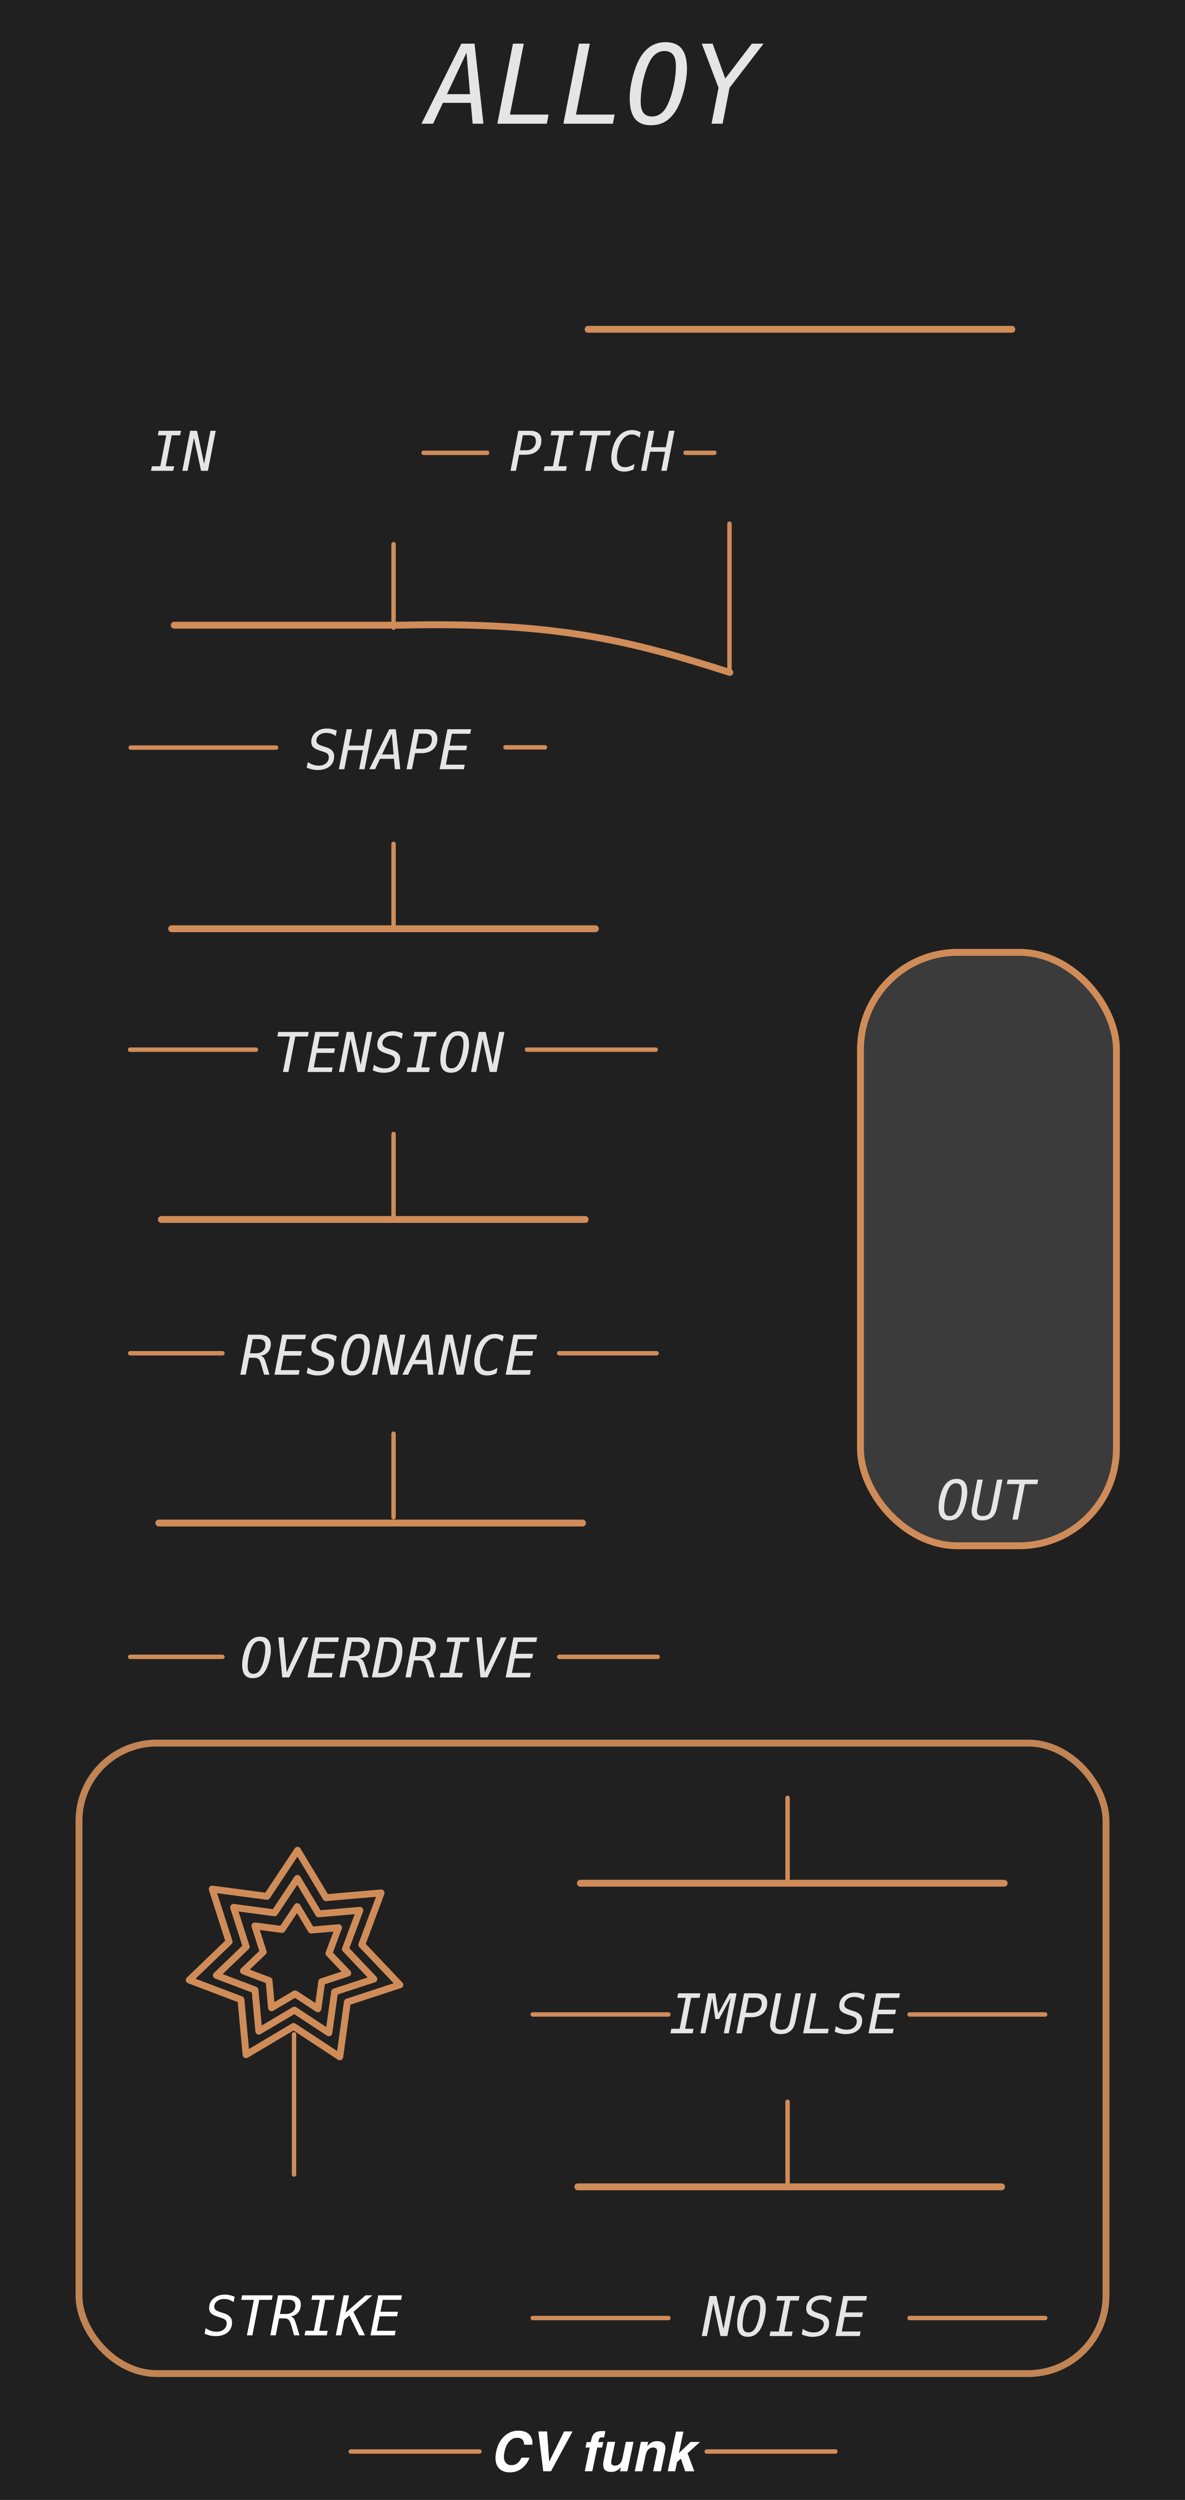<?xml version="1.0" encoding="UTF-8" standalone="no"?>
<!-- Created with Inkscape (http://www.inkscape.org/) -->

<svg
   width="60.96mm"
   height="128.5mm"
   viewBox="0 0 60.96 128.5"
   version="1.1"
   id="svg8"
   inkscape:version="1.2 (dc2aeda, 2022-05-15)"
   sodipodi:docname="Alloy-dark.svg"
   xml:space="preserve"
   xmlns:inkscape="http://www.inkscape.org/namespaces/inkscape"
   xmlns:sodipodi="http://sodipodi.sourceforge.net/DTD/sodipodi-0.dtd"
   xmlns="http://www.w3.org/2000/svg"
   xmlns:svg="http://www.w3.org/2000/svg"
   xmlns:rdf="http://www.w3.org/1999/02/22-rdf-syntax-ns#"
   xmlns:cc="http://creativecommons.org/ns#"
   xmlns:dc="http://purl.org/dc/elements/1.1/"><defs
     id="defs2"><linearGradient
       id="_Linear1"
       x1="0"
       y1="0"
       x2="1"
       y2="-0.003"
       gradientUnits="userSpaceOnUse"
       gradientTransform="matrix(75.073,292.271,-293.023,74.88,36.974,42.144)"><stop
         offset="0"
         style="stop-color:#e6e6e6;stop-opacity:1"
         id="stop1" /><stop
         offset="1"
         style="stop-color:#e6e6e6;stop-opacity:0"
         id="stop2" /></linearGradient></defs><sodipodi:namedview
     id="base"
     pagecolor="#ffffff"
     bordercolor="#666666"
     borderopacity="1.0"
     inkscape:pageopacity="0.0"
     inkscape:pageshadow="2"
     inkscape:zoom="2.155626"
     inkscape:cx="79.327304"
     inkscape:cy="346.99897"
     inkscape:document-units="mm"
     inkscape:current-layer="svg8"
     showgrid="false"
     units="mm"
     inkscape:snap-bbox="true"
     inkscape:snap-page="true"
     inkscape:bbox-nodes="false"
     inkscape:snap-bbox-edge-midpoints="false"
     inkscape:window-width="1432"
     inkscape:window-height="916"
     inkscape:window-x="22"
     inkscape:window-y="38"
     inkscape:window-maximized="0"
     inkscape:snap-bbox-midpoints="true"
     inkscape:snap-nodes="false"
     inkscape:showpageshadow="2"
     inkscape:pagecheckerboard="0"
     inkscape:deskcolor="#d1d1d1"
     showguides="true" /><rect
     id="rect1"
     x="-0.1"
     y="-0.536"
     width="61.211"
     height="129.943"
     style="clip-rule:evenodd;display:inline;fill:#202020;fill-rule:evenodd;stroke-width:0.388;stroke-linejoin:round;stroke-miterlimit:1.5" /><rect
     style="fill:#3b3b3b;fill-opacity:1;stroke:#d08c58;stroke-width:0.353;stroke-linejoin:round;stroke-dasharray:none;stroke-opacity:1"
     id="rect2036"
     width="13.167"
     height="30.503"
     x="44.265"
     y="48.952"
     rx="5"
     ry="5" /><path
     id="path128"
     d="m 27.325,125.28 c 0.06,0.127 0.079,0.254 0.058,0.382 H 26.965 c -0.006,-0.098 -0.026,-0.172 -0.058,-0.222 -0.057,-0.089 -0.161,-0.134 -0.311,-0.134 -0.152,0 -0.286,0.063 -0.4,0.188 -0.114,0.125 -0.195,0.303 -0.243,0.532 -0.048,0.23 -0.038,0.401 0.032,0.516 0.069,0.114 0.175,0.171 0.318,0.171 0.147,0 0.27,-0.049 0.368,-0.147 0.054,-0.052 0.105,-0.132 0.155,-0.237 h 0.415 c -0.083,0.223 -0.213,0.405 -0.391,0.545 -0.178,0.139 -0.384,0.209 -0.618,0.209 -0.289,0 -0.496,-0.094 -0.622,-0.283 -0.125,-0.19 -0.153,-0.45 -0.084,-0.781 0.074,-0.357 0.225,-0.633 0.453,-0.826 0.199,-0.168 0.424,-0.253 0.676,-0.253 0.338,0 0.561,0.113 0.67,0.339 z"
     style="clip-rule:evenodd;fill:#ffffff;fill-rule:nonzero;stroke-width:0.356;stroke-linejoin:round;stroke-miterlimit:1.5" /><path
     id="path129"
     d="m 28.254,126.534 0.764,-1.554 h 0.436 l -1.111,2.047 h -0.396 l -0.252,-2.047 h 0.448 z"
     style="clip-rule:evenodd;fill:#ffffff;fill-rule:nonzero;stroke-width:0.356;stroke-linejoin:round;stroke-miterlimit:1.5" /><path
     id="path130"
     d="m 31.036,125.527 -0.059,0.279 h -0.254 l -0.254,1.22 h -0.386 l 0.254,-1.22 h -0.217 l 0.058,-0.279 h 0.213 l 0.02,-0.097 c 0.034,-0.162 0.084,-0.274 0.15,-0.335 0.076,-0.09 0.22,-0.136 0.436,-0.136 0.025,0 0.047,7.1e-4 0.066,0.002 0.02,10e-4 0.047,0.004 0.081,0.006 l -0.068,0.323 c -0.021,-0.003 -0.057,-0.005 -0.108,-0.006 -0.051,-0.001 -0.089,0.01 -0.114,0.035 -0.025,0.025 -0.04,0.052 -0.046,0.081 -0.006,0.03 -0.015,0.072 -0.027,0.128 z"
     style="clip-rule:evenodd;fill:#ffffff;fill-rule:nonzero;stroke-width:0.356;stroke-linejoin:round;stroke-miterlimit:1.5" /><path
     id="path131"
     d="m 31.943,126.813 c -0.004,0.005 -0.016,0.018 -0.036,0.042 -0.019,0.023 -0.04,0.043 -0.064,0.061 -0.073,0.056 -0.14,0.093 -0.201,0.114 -0.061,0.02 -0.13,0.031 -0.206,0.031 -0.219,0 -0.351,-0.08 -0.393,-0.241 -0.024,-0.089 -0.017,-0.22 0.019,-0.393 l 0.189,-0.913 h 0.397 l -0.189,0.913 c -0.018,0.086 -0.022,0.151 -0.011,0.194 0.019,0.077 0.081,0.115 0.184,0.115 0.133,0 0.235,-0.055 0.307,-0.164 0.038,-0.059 0.067,-0.137 0.087,-0.234 l 0.171,-0.824 h 0.393 l -0.315,1.513 h -0.377 z"
     style="clip-rule:evenodd;fill:#ffffff;fill-rule:nonzero;stroke-width:0.356;stroke-linejoin:round;stroke-miterlimit:1.5" /><path
     id="path132"
     d="m 33.789,126.106 c 0.017,-0.08 0.02,-0.141 0.007,-0.183 -0.022,-0.078 -0.086,-0.117 -0.193,-0.117 -0.132,0 -0.234,0.057 -0.306,0.171 -0.038,0.061 -0.067,0.137 -0.086,0.231 l -0.17,0.819 h -0.386 l 0.314,-1.511 h 0.375 l -0.046,0.221 c 0.066,-0.077 0.125,-0.134 0.177,-0.168 0.092,-0.061 0.2,-0.091 0.322,-0.091 0.154,0 0.27,0.041 0.351,0.123 0.08,0.082 0.101,0.218 0.062,0.407 l -0.212,1.019 h -0.398 z"
     style="clip-rule:evenodd;fill:#ffffff;fill-rule:nonzero;stroke-width:0.356;stroke-linejoin:round;stroke-miterlimit:1.5" /><path
     id="path133"
     d="m 34.83,126.551 -0.098,0.476 h -0.381 l 0.425,-2.04 h 0.381 l -0.23,1.103 0.602,-0.57 h 0.481 l -0.64,0.58 0.347,0.927 h -0.468 l -0.22,-0.647 z"
     style="clip-rule:evenodd;fill:#ffffff;fill-rule:nonzero;stroke-width:0.356;stroke-linejoin:round;stroke-miterlimit:1.5" /><path
     id="path134"
     d="m 18.044,126.012 h 6.622"
     style="clip-rule:evenodd;fill:none;fill-rule:evenodd;stroke:#d08c59;stroke-width:0.228px;stroke-linecap:round;stroke-linejoin:round;stroke-miterlimit:1.5" /><path
     id="path135"
     d="m 36.355,126.012 h 6.622"
     style="clip-rule:evenodd;fill:none;fill-rule:evenodd;stroke:#d08c59;stroke-width:0.228px;stroke-linecap:round;stroke-linejoin:round;stroke-miterlimit:1.5" /><g
     aria-label="ALLOY"
     id="text468"
     style="font-style:italic;font-size:5.644px;font-family:Menlo;-inkscape-font-specification:'Menlo Italic';text-align:center;text-anchor:middle;fill:#e5e5e5;stroke-width:0.706;stroke-linecap:round;stroke-linejoin:round;paint-order:fill markers stroke"><path
       d="m 23.998,2.707 -1.003,2.133 h 1.185 z M 23.733,2.244 h 0.678 l 0.458,4.115 h -0.554 l -0.096,-1.072 h -1.433 l -0.507,1.072 h -0.598 z"
       id="path520" /><path
       d="m 26.387,2.244 h 0.557 L 26.233,5.89 h 1.987 l -0.091,0.469 h -2.544 z"
       id="path522" /><path
       d="m 29.785,2.244 h 0.557 l -0.711,3.646 h 1.987 l -0.091,0.469 h -2.544 z"
       id="path524" /><path
       d="m 33.55,5.987 q 0.234,0 0.433,-0.141 0.198,-0.141 0.328,-0.402 0.204,-0.4 0.331,-0.967 0.127,-0.568 0.127,-1.091 0,-0.391 -0.146,-0.576 -0.143,-0.187 -0.446,-0.187 -0.234,0 -0.43,0.141 -0.196,0.141 -0.325,0.402 -0.209,0.405 -0.336,0.967 -0.127,0.562 -0.127,1.086 0,0.394 0.143,0.582 0.146,0.187 0.449,0.187 z M 35.339,3.547 q 0,0.303 -0.063,0.659 -0.061,0.356 -0.179,0.73 -0.08,0.254 -0.174,0.455 -0.091,0.201 -0.198,0.364 -0.243,0.35 -0.543,0.518 -0.3,0.165 -0.7,0.165 -0.554,0 -0.821,-0.339 -0.267,-0.339 -0.267,-1.045 0,-0.306 0.058,-0.656 0.061,-0.353 0.179,-0.728 0.08,-0.254 0.171,-0.455 0.094,-0.201 0.201,-0.364 0.243,-0.35 0.543,-0.515 0.3,-0.168 0.7,-0.168 0.557,0 0.824,0.339 0.27,0.336 0.27,1.039 z"
       id="path526" /><path
       d="m 36.102,2.244 h 0.557 l 0.65,1.794 1.37,-1.794 h 0.601 l -1.75,2.268 -0.356,1.847 h -0.571 l 0.361,-1.847 z"
       id="path528" /></g><g
     aria-label="IN"
     id="text744"
     style="font-style:italic;font-size:2.822px;font-family:Menlo;-inkscape-font-specification:'Menlo Italic';text-align:center;text-anchor:middle;opacity:1;fill:#e5e5e5;stroke-width:0.706;stroke-linecap:round;stroke-linejoin:round;paint-order:fill markers stroke"><path
       d="m 8.167,22.143 h 1.144 l -0.045,0.234 h -0.433 l -0.307,1.589 h 0.433 L 8.912,24.2 H 7.769 l 0.045,-0.234 h 0.431 l 0.309,-1.589 h -0.433 z"
       id="path1691" /><path
       d="m 9.782,22.143 h 0.353 l 0.364,1.694 0.329,-1.694 h 0.269 L 10.696,24.2 H 10.343 L 9.979,22.507 9.648,24.2 H 9.381 Z"
       id="path1693" /></g><g
     aria-label="PITCH"
     id="text748"
     style="font-style:italic;font-size:2.822px;font-family:Menlo;-inkscape-font-specification:'Menlo Italic';text-align:center;text-anchor:middle;opacity:1;fill:#e5e5e5;stroke-width:0.706;stroke-linecap:round;stroke-linejoin:round;paint-order:fill markers stroke"><path
       d="m 26.897,22.372 -0.15,0.773 h 0.322 q 0.227,0 0.362,-0.131 0.136,-0.132 0.136,-0.351 0,-0.149 -0.085,-0.219 -0.085,-0.072 -0.265,-0.072 z M 26.663,22.143 h 0.606 q 0.284,0 0.433,0.127 0.149,0.127 0.149,0.367 0,0.343 -0.22,0.54 -0.22,0.197 -0.606,0.197 H 26.703 l -0.161,0.827 h -0.28 z"
       id="path1696" /><path
       d="m 28.367,22.143 h 1.144 l -0.045,0.234 h -0.433 l -0.307,1.589 h 0.433 l -0.045,0.234 h -1.144 l 0.045,-0.234 h 0.431 l 0.309,-1.589 h -0.433 z"
       id="path1698" /><path
       d="m 29.856,22.143 h 1.571 l -0.045,0.234 h -0.646 L 30.382,24.2 h -0.281 l 0.356,-1.823 h -0.646 z"
       id="path1700" /><path
       d="m 32.59,24.127 q -0.116,0.057 -0.234,0.084 -0.117,0.029 -0.243,0.029 -0.317,0 -0.492,-0.183 -0.174,-0.183 -0.174,-0.514 0,-0.303 0.096,-0.601 0.096,-0.298 0.254,-0.486 0.147,-0.179 0.325,-0.265 0.178,-0.085 0.405,-0.085 0.11,0 0.219,0.029 0.109,0.029 0.212,0.084 l -0.057,0.285 q -0.088,-0.087 -0.186,-0.13 -0.098,-0.043 -0.208,-0.043 -0.131,0 -0.243,0.057 -0.112,0.055 -0.209,0.169 -0.143,0.169 -0.232,0.434 -0.087,0.265 -0.087,0.531 0,0.238 0.107,0.365 0.107,0.127 0.31,0.127 0.117,0 0.241,-0.044 0.125,-0.044 0.247,-0.128 z"
       id="path1702" /><path
       d="m 33.378,22.143 h 0.278 l -0.163,0.843 h 0.762 L 34.418,22.143 h 0.28 l -0.401,2.057 H 34.019 l 0.192,-0.98 h -0.765 l -0.189,0.98 h -0.28 z"
       id="path1704" /></g><g
     aria-label="SHAPE"
     id="text752"
     style="font-style:italic;font-size:2.822px;font-family:Menlo;-inkscape-font-specification:'Menlo Italic';text-align:center;text-anchor:middle;opacity:1;fill:#e5e5e5;stroke-width:0.706;stroke-linecap:round;stroke-linejoin:round;paint-order:fill markers stroke"><path
       d="m 17.325,37.553 -0.054,0.282 q -0.112,-0.081 -0.232,-0.123 -0.12,-0.041 -0.248,-0.041 -0.227,0 -0.371,0.113 -0.143,0.113 -0.143,0.288 0,0.098 0.068,0.158 0.068,0.061 0.245,0.116 l 0.167,0.054 q 0.225,0.069 0.328,0.185 0.105,0.114 0.105,0.292 0,0.324 -0.229,0.514 -0.229,0.189 -0.624,0.189 -0.143,0 -0.282,-0.032 -0.138,-0.03 -0.276,-0.092 l 0.057,-0.288 q 0.135,0.095 0.273,0.141 0.139,0.045 0.294,0.045 0.227,0 0.369,-0.121 0.142,-0.121 0.142,-0.307 0,-0.113 -0.061,-0.175 -0.061,-0.062 -0.244,-0.119 l -0.139,-0.045 q -0.254,-0.08 -0.356,-0.181 -0.101,-0.102 -0.101,-0.269 0,-0.305 0.227,-0.497 0.227,-0.194 0.594,-0.194 0.11,0 0.234,0.028 0.125,0.028 0.256,0.08 z"
       id="path1707" /><path
       d="m 17.834,37.483 h 0.278 l -0.163,0.843 h 0.762 l 0.163,-0.843 h 0.28 l -0.401,2.057 h -0.278 l 0.192,-0.98 h -0.765 l -0.189,0.98 h -0.28 z"
       id="path1709" /><path
       d="m 20.155,37.715 -0.502,1.067 h 0.593 z m -0.132,-0.232 h 0.339 l 0.229,2.057 h -0.277 l -0.048,-0.536 h -0.717 l -0.254,0.536 h -0.299 z"
       id="path1711" /><path
       d="m 21.547,37.712 -0.15,0.773 h 0.322 q 0.227,0 0.362,-0.131 0.136,-0.132 0.136,-0.351 0,-0.149 -0.085,-0.219 -0.085,-0.072 -0.265,-0.072 z m -0.234,-0.229 h 0.606 q 0.284,0 0.433,0.127 0.149,0.127 0.149,0.367 0,0.343 -0.22,0.54 -0.22,0.197 -0.606,0.197 h -0.321 l -0.161,0.827 h -0.28 z"
       id="path1713" /><path
       d="m 23.015,37.483 h 1.22 l -0.045,0.234 h -0.943 l -0.119,0.609 h 0.9 l -0.044,0.234 h -0.901 l -0.143,0.746 h 0.967 l -0.045,0.234 h -1.247 z"
       id="path1715" /></g><g
     aria-label="TENSION"
     id="text756"
     style="font-style:italic;font-size:2.822px;font-family:Menlo;-inkscape-font-specification:'Menlo Italic';text-align:center;text-anchor:middle;opacity:1;fill:#e5e5e5;stroke-width:0.706;stroke-linecap:round;stroke-linejoin:round;paint-order:fill markers stroke"><path
       d="m 14.311,53.044 h 1.571 l -0.045,0.234 h -0.646 l -0.353,1.823 h -0.281 l 0.356,-1.823 h -0.646 z"
       id="path1718" /><path
       d="m 16.218,53.044 h 1.22 l -0.045,0.234 h -0.943 l -0.119,0.609 h 0.9 l -0.044,0.234 h -0.901 l -0.143,0.746 h 0.967 l -0.045,0.234 h -1.247 z"
       id="path1720" /><path
       d="m 17.836,53.044 h 0.353 l 0.364,1.694 0.329,-1.694 h 0.269 l -0.401,2.057 h -0.353 l -0.364,-1.694 -0.331,1.694 h -0.267 z"
       id="path1722" /><path
       d="m 20.723,53.114 -0.054,0.282 q -0.112,-0.081 -0.232,-0.123 -0.12,-0.041 -0.248,-0.041 -0.227,0 -0.371,0.113 -0.143,0.113 -0.143,0.288 0,0.098 0.068,0.158 0.068,0.061 0.245,0.116 l 0.167,0.054 q 0.225,0.069 0.328,0.185 0.105,0.114 0.105,0.292 0,0.324 -0.229,0.514 -0.229,0.189 -0.624,0.189 -0.143,0 -0.282,-0.032 -0.138,-0.03 -0.276,-0.092 l 0.057,-0.288 q 0.135,0.095 0.273,0.141 0.139,0.045 0.294,0.045 0.227,0 0.369,-0.121 0.142,-0.121 0.142,-0.307 0,-0.113 -0.061,-0.175 -0.061,-0.062 -0.244,-0.119 l -0.139,-0.045 q -0.254,-0.08 -0.356,-0.181 -0.101,-0.102 -0.101,-0.269 0,-0.305 0.227,-0.497 0.227,-0.194 0.594,-0.194 0.11,0 0.234,0.028 0.125,0.028 0.256,0.08 z"
       id="path1724" /><path
       d="m 21.319,53.044 h 1.144 l -0.045,0.234 h -0.433 l -0.307,1.589 h 0.433 l -0.045,0.234 h -1.144 l 0.045,-0.234 h 0.431 l 0.309,-1.589 h -0.433 z"
       id="path1726" /><path
       d="m 23.233,54.915 q 0.117,0 0.216,-0.07 0.099,-0.07 0.164,-0.201 0.102,-0.2 0.165,-0.484 0.063,-0.284 0.063,-0.546 0,-0.196 -0.073,-0.288 -0.072,-0.094 -0.223,-0.094 -0.117,0 -0.215,0.07 -0.098,0.07 -0.163,0.201 -0.105,0.203 -0.168,0.484 -0.063,0.281 -0.063,0.543 0,0.197 0.072,0.291 0.073,0.094 0.225,0.094 z m 0.894,-1.22 q 0,0.152 -0.032,0.329 -0.03,0.178 -0.09,0.365 -0.04,0.127 -0.087,0.227 -0.045,0.101 -0.099,0.182 -0.121,0.175 -0.271,0.259 -0.15,0.083 -0.35,0.083 -0.277,0 -0.411,-0.169 -0.134,-0.169 -0.134,-0.522 0,-0.153 0.029,-0.328 0.03,-0.176 0.09,-0.364 0.04,-0.127 0.085,-0.227 0.047,-0.101 0.101,-0.182 0.121,-0.175 0.271,-0.258 0.15,-0.084 0.35,-0.084 0.278,0 0.412,0.169 0.135,0.168 0.135,0.52 z"
       id="path1728" /><path
       d="m 24.633,53.044 h 0.353 l 0.364,1.694 0.329,-1.694 h 0.269 l -0.401,2.057 h -0.353 l -0.364,-1.694 -0.331,1.694 h -0.267 z"
       id="path1730" /></g><g
     aria-label="RESONANCE"
     id="text760"
     style="font-style:italic;font-size:2.822px;font-family:Menlo;-inkscape-font-specification:'Menlo Italic';text-align:center;text-anchor:middle;opacity:1;fill:#e5e5e5;stroke-width:0.706;stroke-linecap:round;stroke-linejoin:round;paint-order:fill markers stroke"><path
       d="m 13.402,69.69 q 0.099,0.019 0.158,0.092 0.061,0.073 0.135,0.317 l 0.167,0.562 h -0.277 l -0.146,-0.52 q -0.061,-0.215 -0.136,-0.282 -0.074,-0.068 -0.226,-0.068 H 12.812 l -0.169,0.87 H 12.363 l 0.398,-2.057 h 0.573 q 0.285,0 0.441,0.124 0.157,0.123 0.157,0.347 0,0.252 -0.143,0.418 -0.142,0.165 -0.387,0.197 z m -0.404,-0.857 -0.141,0.73 h 0.302 q 0.225,0 0.358,-0.117 0.135,-0.119 0.135,-0.314 0,-0.154 -0.087,-0.226 -0.087,-0.073 -0.274,-0.073 z"
       id="path1733" /><path
       d="m 14.519,68.604 h 1.22 l -0.045,0.234 h -0.943 l -0.119,0.609 h 0.9 l -0.044,0.234 h -0.901 l -0.143,0.746 h 0.967 l -0.045,0.234 h -1.247 z"
       id="path1735" /><path
       d="m 17.325,68.674 -0.054,0.282 q -0.112,-0.081 -0.232,-0.123 -0.12,-0.041 -0.248,-0.041 -0.227,0 -0.371,0.113 -0.143,0.113 -0.143,0.288 0,0.098 0.068,0.158 0.068,0.061 0.245,0.116 l 0.167,0.054 q 0.225,0.069 0.328,0.185 0.105,0.114 0.105,0.292 0,0.324 -0.229,0.514 -0.229,0.189 -0.624,0.189 -0.143,0 -0.282,-0.032 -0.138,-0.03 -0.276,-0.092 l 0.057,-0.288 q 0.135,0.095 0.273,0.141 0.139,0.045 0.294,0.045 0.227,0 0.369,-0.121 0.142,-0.121 0.142,-0.307 0,-0.113 -0.061,-0.175 -0.061,-0.062 -0.244,-0.119 l -0.139,-0.045 q -0.254,-0.08 -0.356,-0.181 -0.101,-0.102 -0.101,-0.269 0,-0.305 0.227,-0.497 0.227,-0.194 0.594,-0.194 0.11,0 0.234,0.028 0.125,0.028 0.256,0.08 z"
       id="path1737" /><path
       d="m 18.135,70.475 q 0.117,0 0.216,-0.07 0.099,-0.07 0.164,-0.201 0.102,-0.2 0.165,-0.484 0.063,-0.284 0.063,-0.546 0,-0.196 -0.073,-0.288 -0.072,-0.094 -0.223,-0.094 -0.117,0 -0.215,0.07 -0.098,0.07 -0.163,0.201 -0.105,0.203 -0.168,0.484 -0.063,0.281 -0.063,0.543 0,0.197 0.072,0.291 0.073,0.094 0.225,0.094 z m 0.894,-1.22 q 0,0.152 -0.032,0.329 -0.03,0.178 -0.09,0.365 -0.04,0.127 -0.087,0.227 -0.045,0.101 -0.099,0.182 -0.121,0.175 -0.271,0.259 -0.15,0.083 -0.35,0.083 -0.277,0 -0.411,-0.169 -0.134,-0.169 -0.134,-0.522 0,-0.153 0.029,-0.328 0.03,-0.176 0.09,-0.364 0.04,-0.127 0.085,-0.227 0.047,-0.101 0.101,-0.182 0.121,-0.175 0.271,-0.258 0.15,-0.084 0.35,-0.084 0.278,0 0.412,0.169 0.135,0.168 0.135,0.52 z"
       id="path1739" /><path
       d="m 19.535,68.604 h 0.353 l 0.364,1.694 0.329,-1.694 h 0.269 l -0.401,2.057 h -0.353 l -0.364,-1.694 -0.331,1.694 h -0.267 z"
       id="path1741" /><path
       d="m 21.855,68.836 -0.502,1.067 h 0.593 z m -0.132,-0.232 h 0.339 l 0.229,2.057 h -0.277 l -0.048,-0.536 h -0.717 l -0.254,0.536 H 20.696 Z"
       id="path1743" /><path
       d="m 22.934,68.604 h 0.353 l 0.364,1.694 0.329,-1.694 h 0.269 l -0.401,2.057 h -0.353 l -0.364,-1.694 -0.331,1.694 h -0.267 z"
       id="path1745" /><path
       d="m 25.541,70.588 q -0.116,0.057 -0.234,0.084 -0.117,0.029 -0.243,0.029 -0.317,0 -0.492,-0.183 -0.174,-0.183 -0.174,-0.514 0,-0.303 0.096,-0.601 0.096,-0.298 0.254,-0.486 0.147,-0.179 0.325,-0.265 0.178,-0.085 0.405,-0.085 0.11,0 0.219,0.029 0.109,0.029 0.212,0.084 l -0.057,0.285 q -0.088,-0.087 -0.186,-0.13 -0.098,-0.043 -0.208,-0.043 -0.131,0 -0.243,0.057 -0.112,0.055 -0.209,0.169 -0.143,0.169 -0.232,0.434 -0.087,0.265 -0.087,0.531 0,0.238 0.107,0.365 0.107,0.127 0.31,0.127 0.117,0 0.241,-0.044 0.125,-0.044 0.247,-0.128 z"
       id="path1747" /><path
       d="m 26.413,68.604 h 1.22 l -0.045,0.234 h -0.943 l -0.119,0.609 h 0.9 l -0.044,0.234 h -0.901 l -0.143,0.746 h 0.967 l -0.045,0.234 h -1.247 z"
       id="path1749" /></g><g
     aria-label="OVERDRIVE"
     id="text764"
     style="font-style:italic;font-size:2.822px;font-family:Menlo;-inkscape-font-specification:'Menlo Italic';text-align:center;text-anchor:middle;opacity:1;fill:#e5e5e5;stroke-width:0.706;stroke-linecap:round;stroke-linejoin:round;paint-order:fill markers stroke"><path
       d="m 13.038,86.036 q 0.117,0 0.216,-0.07 0.099,-0.07 0.164,-0.201 0.102,-0.2 0.165,-0.484 0.063,-0.284 0.063,-0.546 0,-0.196 -0.073,-0.288 -0.072,-0.094 -0.223,-0.094 -0.117,0 -0.215,0.07 -0.098,0.07 -0.163,0.201 -0.105,0.203 -0.168,0.484 -0.063,0.281 -0.063,0.543 0,0.197 0.072,0.291 0.073,0.094 0.225,0.094 z m 0.894,-1.22 q 0,0.152 -0.032,0.329 -0.03,0.178 -0.09,0.365 -0.04,0.127 -0.087,0.227 -0.045,0.101 -0.099,0.182 -0.121,0.175 -0.271,0.259 -0.15,0.083 -0.35,0.083 -0.277,0 -0.411,-0.169 -0.134,-0.169 -0.134,-0.522 0,-0.153 0.029,-0.328 0.03,-0.176 0.09,-0.364 0.04,-0.127 0.085,-0.227 0.047,-0.101 0.101,-0.182 0.121,-0.175 0.271,-0.258 0.15,-0.084 0.35,-0.084 0.278,0 0.412,0.169 0.135,0.168 0.135,0.52 z"
       id="path1752" /><path
       d="m 14.748,85.96 0.824,-1.796 h 0.296 l -0.991,2.057 h -0.356 l -0.203,-2.057 h 0.273 z"
       id="path1754" /><path
       d="m 16.218,84.165 h 1.22 l -0.045,0.234 h -0.943 l -0.119,0.609 h 0.9 l -0.044,0.234 h -0.901 l -0.143,0.746 h 0.967 l -0.045,0.234 h -1.247 z"
       id="path1756" /><path
       d="m 18.499,85.25 q 0.099,0.019 0.158,0.092 0.061,0.073 0.135,0.317 l 0.167,0.562 h -0.277 l -0.146,-0.52 q -0.061,-0.215 -0.136,-0.282 -0.074,-0.068 -0.226,-0.068 H 17.909 l -0.169,0.87 H 17.46 l 0.398,-2.057 h 0.573 q 0.285,0 0.441,0.124 0.157,0.123 0.157,0.347 0,0.252 -0.143,0.418 -0.142,0.165 -0.387,0.197 z m -0.404,-0.857 -0.141,0.73 h 0.302 q 0.225,0 0.358,-0.117 0.135,-0.119 0.135,-0.314 0,-0.154 -0.087,-0.226 -0.087,-0.073 -0.274,-0.073 z"
       id="path1758" /><path
       d="m 19.589,85.993 q 0.255,0 0.409,-0.085 0.154,-0.087 0.248,-0.281 0.074,-0.158 0.121,-0.378 0.048,-0.22 0.048,-0.404 0,-0.243 -0.113,-0.347 -0.113,-0.105 -0.379,-0.105 h -0.157 l -0.311,1.6 z m 0.361,-1.829 q 0.376,0 0.562,0.171 0.187,0.171 0.187,0.518 0,0.223 -0.058,0.46 -0.058,0.237 -0.156,0.42 -0.143,0.263 -0.358,0.376 -0.214,0.112 -0.579,0.112 h -0.418 l 0.401,-2.057 z"
       id="path1760" /><path
       d="m 21.897,85.25 q 0.099,0.019 0.158,0.092 0.061,0.073 0.135,0.317 l 0.167,0.562 h -0.277 l -0.146,-0.52 q -0.061,-0.215 -0.136,-0.282 -0.074,-0.068 -0.226,-0.068 h -0.265 l -0.169,0.87 h -0.28 l 0.398,-2.057 h 0.573 q 0.285,0 0.441,0.124 0.157,0.123 0.157,0.347 0,0.252 -0.143,0.418 -0.142,0.165 -0.387,0.197 z m -0.404,-0.857 -0.141,0.73 h 0.302 q 0.225,0 0.358,-0.117 0.135,-0.119 0.135,-0.314 0,-0.154 -0.087,-0.226 -0.087,-0.073 -0.274,-0.073 z"
       id="path1762" /><path
       d="m 23.018,84.165 h 1.144 l -0.045,0.234 h -0.433 l -0.307,1.589 h 0.433 l -0.045,0.234 h -1.144 l 0.045,-0.234 h 0.431 l 0.309,-1.589 h -0.433 z"
       id="path1764" /><path
       d="m 24.943,85.96 0.824,-1.796 h 0.296 l -0.991,2.057 h -0.356 l -0.203,-2.057 h 0.273 z"
       id="path1766" /><path
       d="m 26.413,84.165 h 1.22 l -0.045,0.234 h -0.943 l -0.119,0.609 h 0.9 l -0.044,0.234 h -0.901 l -0.143,0.746 h 0.967 l -0.045,0.234 h -1.247 z"
       id="path1768" /></g><g
     aria-label="OUT"
     id="text768"
     style="font-style:italic;font-size:2.822px;font-family:Menlo;-inkscape-font-specification:'Menlo Italic';text-align:center;text-anchor:middle;opacity:1;fill:#e5e5e5;stroke-width:0.706;stroke-linecap:round;stroke-linejoin:round;paint-order:fill markers stroke"
     transform="translate(0.315)"><path
       d="m 48.551,77.925 q 0.117,0 0.216,-0.07 0.099,-0.07 0.164,-0.201 0.102,-0.2 0.165,-0.484 0.063,-0.284 0.063,-0.546 0,-0.196 -0.073,-0.288 -0.072,-0.094 -0.223,-0.094 -0.117,0 -0.215,0.07 -0.098,0.07 -0.163,0.201 -0.105,0.203 -0.168,0.484 -0.063,0.281 -0.063,0.543 0,0.197 0.072,0.291 0.073,0.094 0.225,0.094 z m 0.894,-1.22 q 0,0.152 -0.032,0.329 -0.03,0.178 -0.09,0.365 -0.04,0.127 -0.087,0.227 -0.045,0.101 -0.099,0.182 -0.121,0.175 -0.271,0.259 -0.15,0.083 -0.35,0.083 -0.277,0 -0.411,-0.169 -0.134,-0.169 -0.134,-0.522 0,-0.153 0.029,-0.328 0.03,-0.176 0.09,-0.364 0.04,-0.127 0.085,-0.227 0.047,-0.101 0.101,-0.182 0.121,-0.175 0.271,-0.258 0.15,-0.084 0.35,-0.084 0.278,0 0.412,0.169 0.135,0.168 0.135,0.52 z"
       id="path1812" /><path
       d="m 49.717,77.322 0.245,-1.268 h 0.28 l -0.247,1.268 q -0.003,0.018 -0.011,0.057 -0.041,0.212 -0.041,0.294 0,0.127 0.074,0.19 0.076,0.063 0.227,0.063 0.123,0 0.208,-0.039 0.085,-0.04 0.147,-0.125 0.03,-0.043 0.061,-0.146 0.032,-0.105 0.069,-0.294 l 0.245,-1.268 h 0.28 l -0.245,1.268 q -0.058,0.302 -0.124,0.444 -0.065,0.141 -0.172,0.227 -0.098,0.077 -0.223,0.119 -0.125,0.04 -0.271,0.04 -0.265,0 -0.408,-0.124 -0.142,-0.124 -0.142,-0.353 0,-0.051 0.011,-0.138 0.012,-0.087 0.037,-0.215 z"
       id="path1814" /><path
       d="m 51.523,76.054 h 1.571 l -0.045,0.234 h -0.646 l -0.353,1.823 h -0.281 l 0.356,-1.823 H 51.478 Z"
       id="path1816" /></g><g
     aria-label="IMPULSE"
     id="text772"
     style="font-style:italic;font-size:2.822px;font-family:Menlo;-inkscape-font-specification:'Menlo Italic';text-align:center;text-anchor:middle;opacity:1;fill:#e5e5e5;stroke-width:0.706;stroke-linecap:round;stroke-linejoin:round;paint-order:fill markers stroke"><path
       d="m 34.887,102.458 h 1.144 l -0.045,0.234 h -0.433 l -0.307,1.589 H 35.678 l -0.045,0.234 h -1.144 l 0.045,-0.234 h 0.431 l 0.309,-1.589 h -0.433 z"
       id="path1771" /><path
       d="m 36.425,102.458 h 0.371 l 0.152,1.042 0.571,-1.042 h 0.372 l -0.401,2.057 h -0.256 l 0.356,-1.829 -0.598,1.096 h -0.194 l -0.158,-1.096 -0.353,1.829 h -0.256 z"
       id="path1773" /><path
       d="m 38.514,102.687 -0.15,0.773 h 0.322 q 0.227,0 0.362,-0.131 0.136,-0.132 0.136,-0.351 0,-0.149 -0.085,-0.219 -0.085,-0.072 -0.265,-0.072 z m -0.234,-0.229 h 0.606 q 0.284,0 0.433,0.127 0.149,0.127 0.149,0.367 0,0.343 -0.22,0.54 -0.22,0.197 -0.606,0.197 h -0.321 l -0.161,0.827 h -0.28 z"
       id="path1775" /><path
       d="m 39.666,103.726 0.245,-1.268 h 0.28 l -0.247,1.268 q -0.003,0.018 -0.011,0.057 -0.041,0.212 -0.041,0.294 0,0.127 0.074,0.19 0.076,0.063 0.227,0.063 0.123,0 0.208,-0.039 0.085,-0.04 0.147,-0.125 0.03,-0.043 0.061,-0.146 0.032,-0.105 0.069,-0.294 l 0.245,-1.268 h 0.28 l -0.245,1.268 q -0.058,0.302 -0.124,0.444 -0.065,0.141 -0.172,0.227 -0.098,0.077 -0.223,0.119 -0.125,0.04 -0.271,0.04 -0.265,0 -0.408,-0.124 -0.142,-0.124 -0.142,-0.353 0,-0.051 0.011,-0.138 0.012,-0.087 0.037,-0.215 z"
       id="path1777" /><path
       d="m 41.716,102.458 h 0.278 l -0.356,1.823 h 0.994 l -0.045,0.234 h -1.272 z"
       id="path1779" /><path
       d="m 44.487,102.528 -0.054,0.282 q -0.112,-0.081 -0.232,-0.123 -0.12,-0.041 -0.248,-0.041 -0.227,0 -0.371,0.113 -0.143,0.113 -0.143,0.288 0,0.098 0.068,0.158 0.068,0.061 0.245,0.116 l 0.167,0.054 q 0.225,0.069 0.328,0.185 0.105,0.114 0.105,0.292 0,0.324 -0.229,0.514 -0.229,0.189 -0.624,0.189 -0.143,0 -0.282,-0.032 -0.138,-0.03 -0.276,-0.092 l 0.057,-0.288 q 0.135,0.095 0.273,0.141 0.139,0.045 0.294,0.045 0.227,0 0.369,-0.121 0.142,-0.121 0.142,-0.307 0,-0.113 -0.061,-0.175 -0.061,-0.062 -0.244,-0.119 l -0.139,-0.045 q -0.254,-0.08 -0.356,-0.181 -0.101,-0.102 -0.101,-0.269 0,-0.305 0.227,-0.497 0.227,-0.194 0.594,-0.194 0.11,0 0.234,0.028 0.125,0.028 0.256,0.08 z"
       id="path1781" /><path
       d="m 45.079,102.458 h 1.22 l -0.045,0.234 H 45.311 l -0.119,0.609 h 0.9 l -0.044,0.234 h -0.901 l -0.143,0.746 h 0.967 l -0.045,0.234 h -1.247 z"
       id="path1783" /></g><g
     aria-label="NOISE"
     id="text776"
     style="font-style:italic;font-size:2.822px;font-family:Menlo;-inkscape-font-specification:'Menlo Italic';text-align:center;text-anchor:middle;opacity:1;fill:#e5e5e5;stroke-width:0.706;stroke-linecap:round;stroke-linejoin:round;paint-order:fill markers stroke"><path
       d="m 36.502,118.019 h 0.353 l 0.364,1.694 0.329,-1.694 h 0.269 l -0.401,2.057 h -0.353 l -0.364,-1.694 -0.331,1.694 h -0.267 z"
       id="path1786" /><path
       d="m 38.501,119.89 q 0.117,0 0.216,-0.07 0.099,-0.07 0.164,-0.201 0.102,-0.2 0.165,-0.484 0.063,-0.284 0.063,-0.546 0,-0.196 -0.073,-0.288 -0.072,-0.094 -0.223,-0.094 -0.117,0 -0.215,0.07 -0.098,0.07 -0.163,0.201 -0.105,0.203 -0.168,0.484 -0.063,0.281 -0.063,0.543 0,0.197 0.072,0.291 0.073,0.094 0.225,0.094 z m 0.894,-1.22 q 0,0.152 -0.032,0.329 -0.03,0.178 -0.09,0.365 -0.04,0.127 -0.087,0.227 -0.045,0.101 -0.099,0.182 -0.121,0.175 -0.271,0.259 -0.15,0.083 -0.35,0.083 -0.277,0 -0.411,-0.17 -0.134,-0.169 -0.134,-0.522 0,-0.153 0.029,-0.328 0.03,-0.176 0.09,-0.364 0.04,-0.127 0.085,-0.227 0.047,-0.101 0.101,-0.182 0.121,-0.175 0.271,-0.258 0.15,-0.084 0.35,-0.084 0.278,0 0.412,0.17 0.135,0.168 0.135,0.52 z"
       id="path1788" /><path
       d="m 39.985,118.019 h 1.144 l -0.045,0.234 h -0.433 l -0.307,1.589 h 0.433 l -0.045,0.234 h -1.144 l 0.045,-0.234 h 0.431 l 0.309,-1.589 h -0.433 z"
       id="path1790" /><path
       d="m 42.788,118.089 -0.054,0.282 q -0.112,-0.081 -0.232,-0.123 -0.12,-0.041 -0.248,-0.041 -0.227,0 -0.371,0.113 -0.143,0.113 -0.143,0.288 0,0.098 0.068,0.158 0.068,0.061 0.245,0.116 l 0.167,0.054 q 0.225,0.069 0.328,0.185 0.105,0.114 0.105,0.292 0,0.324 -0.229,0.514 -0.229,0.189 -0.624,0.189 -0.143,0 -0.282,-0.032 -0.138,-0.03 -0.276,-0.092 l 0.057,-0.288 q 0.135,0.095 0.273,0.141 0.139,0.045 0.294,0.045 0.227,0 0.369,-0.121 0.142,-0.121 0.142,-0.307 0,-0.113 -0.061,-0.175 -0.061,-0.062 -0.244,-0.119 l -0.139,-0.045 q -0.254,-0.08 -0.356,-0.181 -0.101,-0.102 -0.101,-0.269 0,-0.305 0.227,-0.497 0.227,-0.194 0.594,-0.194 0.11,0 0.234,0.028 0.125,0.028 0.256,0.08 z"
       id="path1792" /><path
       d="m 43.38,118.019 h 1.22 l -0.045,0.234 H 43.612 l -0.119,0.609 h 0.9 l -0.044,0.234 h -0.901 l -0.143,0.746 h 0.967 l -0.045,0.234 h -1.247 z"
       id="path1794" /></g><path
     id="path1651"
     d="m 28.767,69.559 h 5.009"
     style="clip-rule:evenodd;fill:none;fill-rule:evenodd;stroke:#d08c59;stroke-width:0.228;stroke-linecap:round;stroke-linejoin:round;stroke-miterlimit:1.5;stroke-dasharray:none" /><path
     id="path1653"
     d="M 6.697,69.559 H 11.443"
     style="clip-rule:evenodd;fill:none;fill-rule:evenodd;stroke:#d08c59;stroke-width:0.228px;stroke-linecap:round;stroke-linejoin:round;stroke-miterlimit:1.5" /><path
     id="path1655"
     d="m 28.768,85.164 h 5.068"
     style="clip-rule:evenodd;fill:none;fill-rule:evenodd;stroke:#d08c59;stroke-width:0.228;stroke-linecap:round;stroke-linejoin:round;stroke-miterlimit:1.5;stroke-dasharray:none" /><path
     id="path1657"
     d="M 6.697,85.164 H 11.443"
     style="clip-rule:evenodd;fill:none;fill-rule:evenodd;stroke:#d08c59;stroke-width:0.228px;stroke-linecap:round;stroke-linejoin:round;stroke-miterlimit:1.5" /><path
     id="path1659"
     d="M 27.109,53.955 H 33.731"
     style="clip-rule:evenodd;fill:none;fill-rule:evenodd;stroke:#d08c59;stroke-width:0.228;stroke-linecap:round;stroke-linejoin:round;stroke-miterlimit:1.5;stroke-dasharray:none" /><path
     id="path1661"
     d="M 6.692,53.955 H 13.166"
     style="clip-rule:evenodd;fill:none;fill-rule:evenodd;stroke:#d08c59;stroke-width:0.228px;stroke-linecap:round;stroke-linejoin:round;stroke-miterlimit:1.5" /><path
     id="path1663"
     d="m 46.79,103.546 h 6.977"
     style="clip-rule:evenodd;fill:none;fill-rule:evenodd;stroke:#d08c59;stroke-width:0.228;stroke-linecap:round;stroke-linejoin:round;stroke-miterlimit:1.5;stroke-dasharray:none" /><path
     id="path1665"
     d="m 27.406,103.546 h 6.977"
     style="clip-rule:evenodd;fill:none;fill-rule:evenodd;stroke:#d08c59;stroke-width:0.228px;stroke-linecap:round;stroke-linejoin:round;stroke-miterlimit:1.5" /><path
     id="path1667"
     d="m 46.79,119.15 h 6.977"
     style="clip-rule:evenodd;fill:none;fill-rule:evenodd;stroke:#d08c59;stroke-width:0.228;stroke-linecap:round;stroke-linejoin:round;stroke-miterlimit:1.5;stroke-dasharray:none" /><path
     id="path1669"
     d="m 27.406,119.15 h 6.977"
     style="clip-rule:evenodd;fill:none;fill-rule:evenodd;stroke:#d08c59;stroke-width:0.228px;stroke-linecap:round;stroke-linejoin:round;stroke-miterlimit:1.5" /><path
     id="path1671"
     d="m 15.126,104.567 v 7.207"
     style="clip-rule:evenodd;fill:none;fill-rule:evenodd;stroke:#d08c59;stroke-width:0.228px;stroke-linecap:round;stroke-linejoin:round;stroke-miterlimit:1.5" /><path
     id="path1673"
     d="M 8.962,32.135 H 20.562 c 7.563,-0.167 11.38,0.627 16.981,2.43"
     style="clip-rule:evenodd;fill:none;fill-rule:evenodd;stroke:#d08c59;stroke-width:0.353;stroke-linecap:round;stroke-linejoin:round;stroke-miterlimit:1.5;stroke-dasharray:none"
     sodipodi:nodetypes="ccc" /><path
     id="path1675"
     d="M 8.83,47.739 H 30.63"
     style="clip-rule:evenodd;fill:none;fill-rule:evenodd;stroke:#d08c59;stroke-width:0.353;stroke-linecap:round;stroke-linejoin:round;stroke-miterlimit:1.5;stroke-dasharray:none" /><path
     id="path1677"
     d="M 8.301,62.683 H 30.101"
     style="clip-rule:evenodd;fill:none;fill-rule:evenodd;stroke:#d08c59;stroke-width:0.353;stroke-linecap:round;stroke-linejoin:round;stroke-miterlimit:1.5;stroke-dasharray:none" /><path
     id="path1679"
     d="M 8.169,78.287 H 29.969"
     style="clip-rule:evenodd;fill:none;fill-rule:evenodd;stroke:#d08c59;stroke-width:0.353;stroke-linecap:round;stroke-linejoin:round;stroke-miterlimit:1.5;stroke-dasharray:none" /><path
     id="path1681"
     d="m 29.857,96.801 h 21.8"
     style="clip-rule:evenodd;fill:none;fill-rule:evenodd;stroke:#d08c59;stroke-width:0.353;stroke-linecap:round;stroke-linejoin:round;stroke-miterlimit:1.5;stroke-dasharray:none" /><path
     id="path1683"
     d="M 29.725,112.406 H 51.524"
     style="clip-rule:evenodd;fill:none;fill-rule:evenodd;stroke:#d08c59;stroke-width:0.353;stroke-linecap:round;stroke-linejoin:round;stroke-miterlimit:1.5;stroke-dasharray:none" /><path
     id="path1687"
     d="M 21.792,23.275 H 25.056"
     style="clip-rule:evenodd;fill:none;fill-rule:evenodd;stroke:#d08c59;stroke-width:0.228px;stroke-linecap:round;stroke-linejoin:round;stroke-miterlimit:1.5"
     sodipodi:nodetypes="cc" /><path
     id="path1689"
     d="M 30.254,16.927 H 52.053"
     style="clip-rule:evenodd;fill:none;fill-rule:evenodd;stroke:#d08c59;stroke-width:0.353;stroke-linecap:round;stroke-linejoin:round;stroke-miterlimit:1.5;stroke-dasharray:none" /><rect
     style="opacity:1;fill:none;stroke:#c18455;stroke-width:0.353;stroke-linecap:round;stroke-linejoin:round;stroke-dasharray:none;stroke-opacity:1;paint-order:fill markers stroke"
     id="rect1879"
     width="52.832"
     height="32.408"
     x="4.064"
     y="89.597"
     rx="4"
     ry="4" /><path
     sodipodi:type="star"
     style="fill:none;fill-opacity:1;stroke:#d08c58;stroke-width:0.551;stroke-linecap:round;stroke-linejoin:round;stroke-dasharray:none;stroke-opacity:1;paint-order:fill markers stroke"
     id="path466"
     inkscape:flatsided="false"
     sodipodi:sides="7"
     sodipodi:cx="10.414905"
     sodipodi:cy="94.25489"
     sodipodi:r1="5.4656377"
     sodipodi:r2="8.6756153"
     sodipodi:arg1="0.3470616"
     sodipodi:arg2="0.79586055"
     inkscape:rounded="-1.3530843e-16"
     inkscape:randomized="0"
     d="m 15.555,96.114 0.93,4.339 -4.319,-1.021 -2.813,3.433 -1.895,-4.013 -4.438,-0.059 1.956,-3.983 -2.721,-3.506 4.334,-0.954 1.045,-4.313 3.448,2.794 4.024,-1.873 -0.034,4.438 3.973,1.978 z"
     inkscape:transform-center-x="0.18490893"
     inkscape:transform-center-y="-0.55562329"
     transform="matrix(0.602,0.219,-0.219,0.602,29.554,41.641)" /><path
     sodipodi:type="star"
     style="fill:none;fill-opacity:1;stroke:#d08c58;stroke-width:0.737;stroke-linecap:round;stroke-linejoin:round;stroke-dasharray:none;stroke-opacity:1;paint-order:fill markers stroke"
     id="path5604"
     inkscape:flatsided="false"
     sodipodi:sides="7"
     sodipodi:cx="10.414905"
     sodipodi:cy="94.25489"
     sodipodi:r1="5.4656377"
     sodipodi:r2="8.6756153"
     sodipodi:arg1="0.3470616"
     sodipodi:arg2="0.79586055"
     inkscape:rounded="-1.3530843e-16"
     inkscape:randomized="0"
     d="m 15.555,96.114 0.93,4.339 -4.319,-1.021 -2.813,3.433 -1.895,-4.013 -4.438,-0.059 1.956,-3.983 -2.721,-3.506 4.334,-0.954 1.045,-4.313 3.448,2.794 4.024,-1.873 -0.034,4.438 3.973,1.978 z"
     inkscape:transform-center-x="0.13832377"
     inkscape:transform-center-y="-0.41555035"
     transform="matrix(0.45,0.164,-0.164,0.45,25.975,56.584)" /><path
     sodipodi:type="star"
     style="fill:none;fill-opacity:1;stroke:#d08c58;stroke-width:1.112;stroke-linecap:round;stroke-linejoin:round;stroke-dasharray:none;stroke-opacity:1;paint-order:fill markers stroke"
     id="path5606"
     inkscape:flatsided="false"
     sodipodi:sides="7"
     sodipodi:cx="10.414905"
     sodipodi:cy="94.25489"
     sodipodi:r1="5.4656377"
     sodipodi:r2="8.6756153"
     sodipodi:arg1="0.3470616"
     sodipodi:arg2="0.79586055"
     inkscape:rounded="-1.3530843e-16"
     inkscape:randomized="0"
     d="m 15.555,96.114 0.93,4.339 -4.319,-1.021 -2.813,3.433 -1.895,-4.013 -4.438,-0.059 1.956,-3.983 -2.721,-3.506 4.334,-0.954 1.045,-4.313 3.448,2.794 4.024,-1.873 -0.034,4.438 3.973,1.978 z"
     inkscape:transform-center-x="0.091692155"
     inkscape:transform-center-y="-0.2753385"
     transform="matrix(0.298,0.108,-0.109,0.298,22.392,71.541)" /><g
     aria-label="STRIKE"
     id="text5662"
     style="font-style:italic;font-size:2.822px;font-family:Menlo;-inkscape-font-specification:'Menlo Italic';text-align:center;text-anchor:middle;opacity:1;fill:#ffffff;stroke-width:0.353;stroke-linecap:round;stroke-linejoin:round;paint-order:fill markers stroke"><path
       d="m 12.071,118.053 -0.054,0.282 q -0.112,-0.081 -0.232,-0.123 -0.12,-0.041 -0.248,-0.041 -0.227,0 -0.371,0.113 -0.143,0.113 -0.143,0.288 0,0.098 0.068,0.158 0.068,0.061 0.245,0.116 l 0.167,0.054 q 0.225,0.069 0.328,0.185 0.105,0.114 0.105,0.292 0,0.324 -0.229,0.514 -0.229,0.189 -0.624,0.189 -0.143,0 -0.282,-0.032 -0.138,-0.03 -0.276,-0.092 l 0.057,-0.288 q 0.135,0.095 0.273,0.141 0.139,0.045 0.294,0.045 0.227,0 0.369,-0.121 0.142,-0.121 0.142,-0.307 0,-0.113 -0.061,-0.175 -0.061,-0.062 -0.244,-0.119 l -0.139,-0.045 q -0.254,-0.08 -0.356,-0.181 -0.101,-0.102 -0.101,-0.269 0,-0.305 0.227,-0.497 0.227,-0.194 0.594,-0.194 0.11,0 0.234,0.028 0.125,0.028 0.256,0.08 z"
       style="stroke-width:0.353"
       id="path5853" /><path
       d="m 12.456,117.983 h 1.571 l -0.045,0.234 h -0.646 l -0.353,1.823 h -0.281 l 0.356,-1.823 h -0.646 z"
       style="stroke-width:0.353"
       id="path5855" /><path
       d="m 14.945,119.069 q 0.099,0.019 0.158,0.092 0.061,0.073 0.135,0.317 l 0.167,0.562 h -0.277 l -0.146,-0.52 q -0.061,-0.215 -0.136,-0.282 -0.074,-0.068 -0.226,-0.068 h -0.265 l -0.169,0.87 h -0.28 l 0.398,-2.057 h 0.573 q 0.285,0 0.441,0.124 0.157,0.123 0.157,0.347 0,0.252 -0.143,0.418 -0.142,0.165 -0.387,0.197 z m -0.404,-0.857 -0.141,0.73 h 0.302 q 0.225,0 0.358,-0.117 0.135,-0.119 0.135,-0.314 0,-0.154 -0.087,-0.226 -0.087,-0.073 -0.274,-0.073 z"
       style="stroke-width:0.353"
       id="path5857" /><path
       d="m 16.065,117.983 h 1.144 l -0.045,0.234 h -0.433 l -0.307,1.589 h 0.433 l -0.045,0.234 h -1.144 l 0.045,-0.234 h 0.431 l 0.309,-1.589 h -0.433 z"
       style="stroke-width:0.353"
       id="path5859" /><path
       d="m 17.677,117.983 h 0.278 l -0.175,0.892 1.023,-0.892 h 0.35 l -0.969,0.853 0.59,1.204 h -0.302 l -0.496,-1.021 -0.266,0.232 -0.154,0.79 h -0.28 z"
       style="stroke-width:0.353"
       id="path5861" /><path
       d="m 19.46,117.983 h 1.22 l -0.045,0.234 h -0.943 l -0.119,0.609 h 0.9 l -0.044,0.234 h -0.901 l -0.143,0.746 h 0.967 l -0.045,0.234 h -1.247 z"
       style="stroke-width:0.353"
       id="path5863" /></g><path
     id="path5843"
     d="m 20.246,27.973 v 4.291"
     style="clip-rule:evenodd;fill:none;fill-rule:evenodd;stroke:#d08c59;stroke-width:0.228;stroke-linecap:round;stroke-linejoin:round;stroke-miterlimit:1.5;stroke-dasharray:none" /><path
     id="path5845"
     d="m 37.527,26.92 v 7.649"
     style="clip-rule:evenodd;fill:none;fill-rule:evenodd;stroke:#d08c59;stroke-width:0.228;stroke-linecap:round;stroke-linejoin:round;stroke-miterlimit:1.5;stroke-dasharray:none" /><path
     id="path5847"
     d="M 20.246,43.377 V 47.667"
     style="clip-rule:evenodd;fill:none;fill-rule:evenodd;stroke:#d08c59;stroke-width:0.228;stroke-linecap:round;stroke-linejoin:round;stroke-miterlimit:1.5;stroke-dasharray:none" /><path
     id="path5849"
     d="m 20.246,58.29 v 4.291"
     style="clip-rule:evenodd;fill:none;fill-rule:evenodd;stroke:#d08c59;stroke-width:0.228;stroke-linecap:round;stroke-linejoin:round;stroke-miterlimit:1.5;stroke-dasharray:none" /><path
     id="path5851"
     d="m 20.246,73.694 v 4.291"
     style="clip-rule:evenodd;fill:none;fill-rule:evenodd;stroke:#d08c59;stroke-width:0.228;stroke-linecap:round;stroke-linejoin:round;stroke-miterlimit:1.5;stroke-dasharray:none" /><path
     id="path6450"
     d="m 26.003,38.414 2.03,0"
     style="clip-rule:evenodd;fill:none;fill-rule:evenodd;stroke:#d08c59;stroke-width:0.228;stroke-linecap:round;stroke-linejoin:round;stroke-miterlimit:1.5;stroke-dasharray:none"
     sodipodi:nodetypes="cc" /><path
     id="path6452"
     d="M 6.724,38.428 H 14.207"
     style="clip-rule:evenodd;fill:none;fill-rule:evenodd;stroke:#d08c59;stroke-width:0.228px;stroke-linecap:round;stroke-linejoin:round;stroke-miterlimit:1.5" /><path
     id="path6576"
     d="m 35.269,23.275 h 1.479"
     style="clip-rule:evenodd;fill:none;fill-rule:evenodd;stroke:#d08c59;stroke-width:0.228px;stroke-linecap:round;stroke-linejoin:round;stroke-miterlimit:1.5"
     sodipodi:nodetypes="cc" /><path
     id="path6578"
     d="m 40.515,92.413 v 4.291"
     style="clip-rule:evenodd;fill:none;fill-rule:evenodd;stroke:#d08c59;stroke-width:0.228;stroke-linecap:round;stroke-linejoin:round;stroke-miterlimit:1.5;stroke-dasharray:none" /><path
     id="path6580"
     d="m 40.515,108.036 v 4.291"
     style="clip-rule:evenodd;fill:none;fill-rule:evenodd;stroke:#d08c59;stroke-width:0.228;stroke-linecap:round;stroke-linejoin:round;stroke-miterlimit:1.5;stroke-dasharray:none" /></svg>
